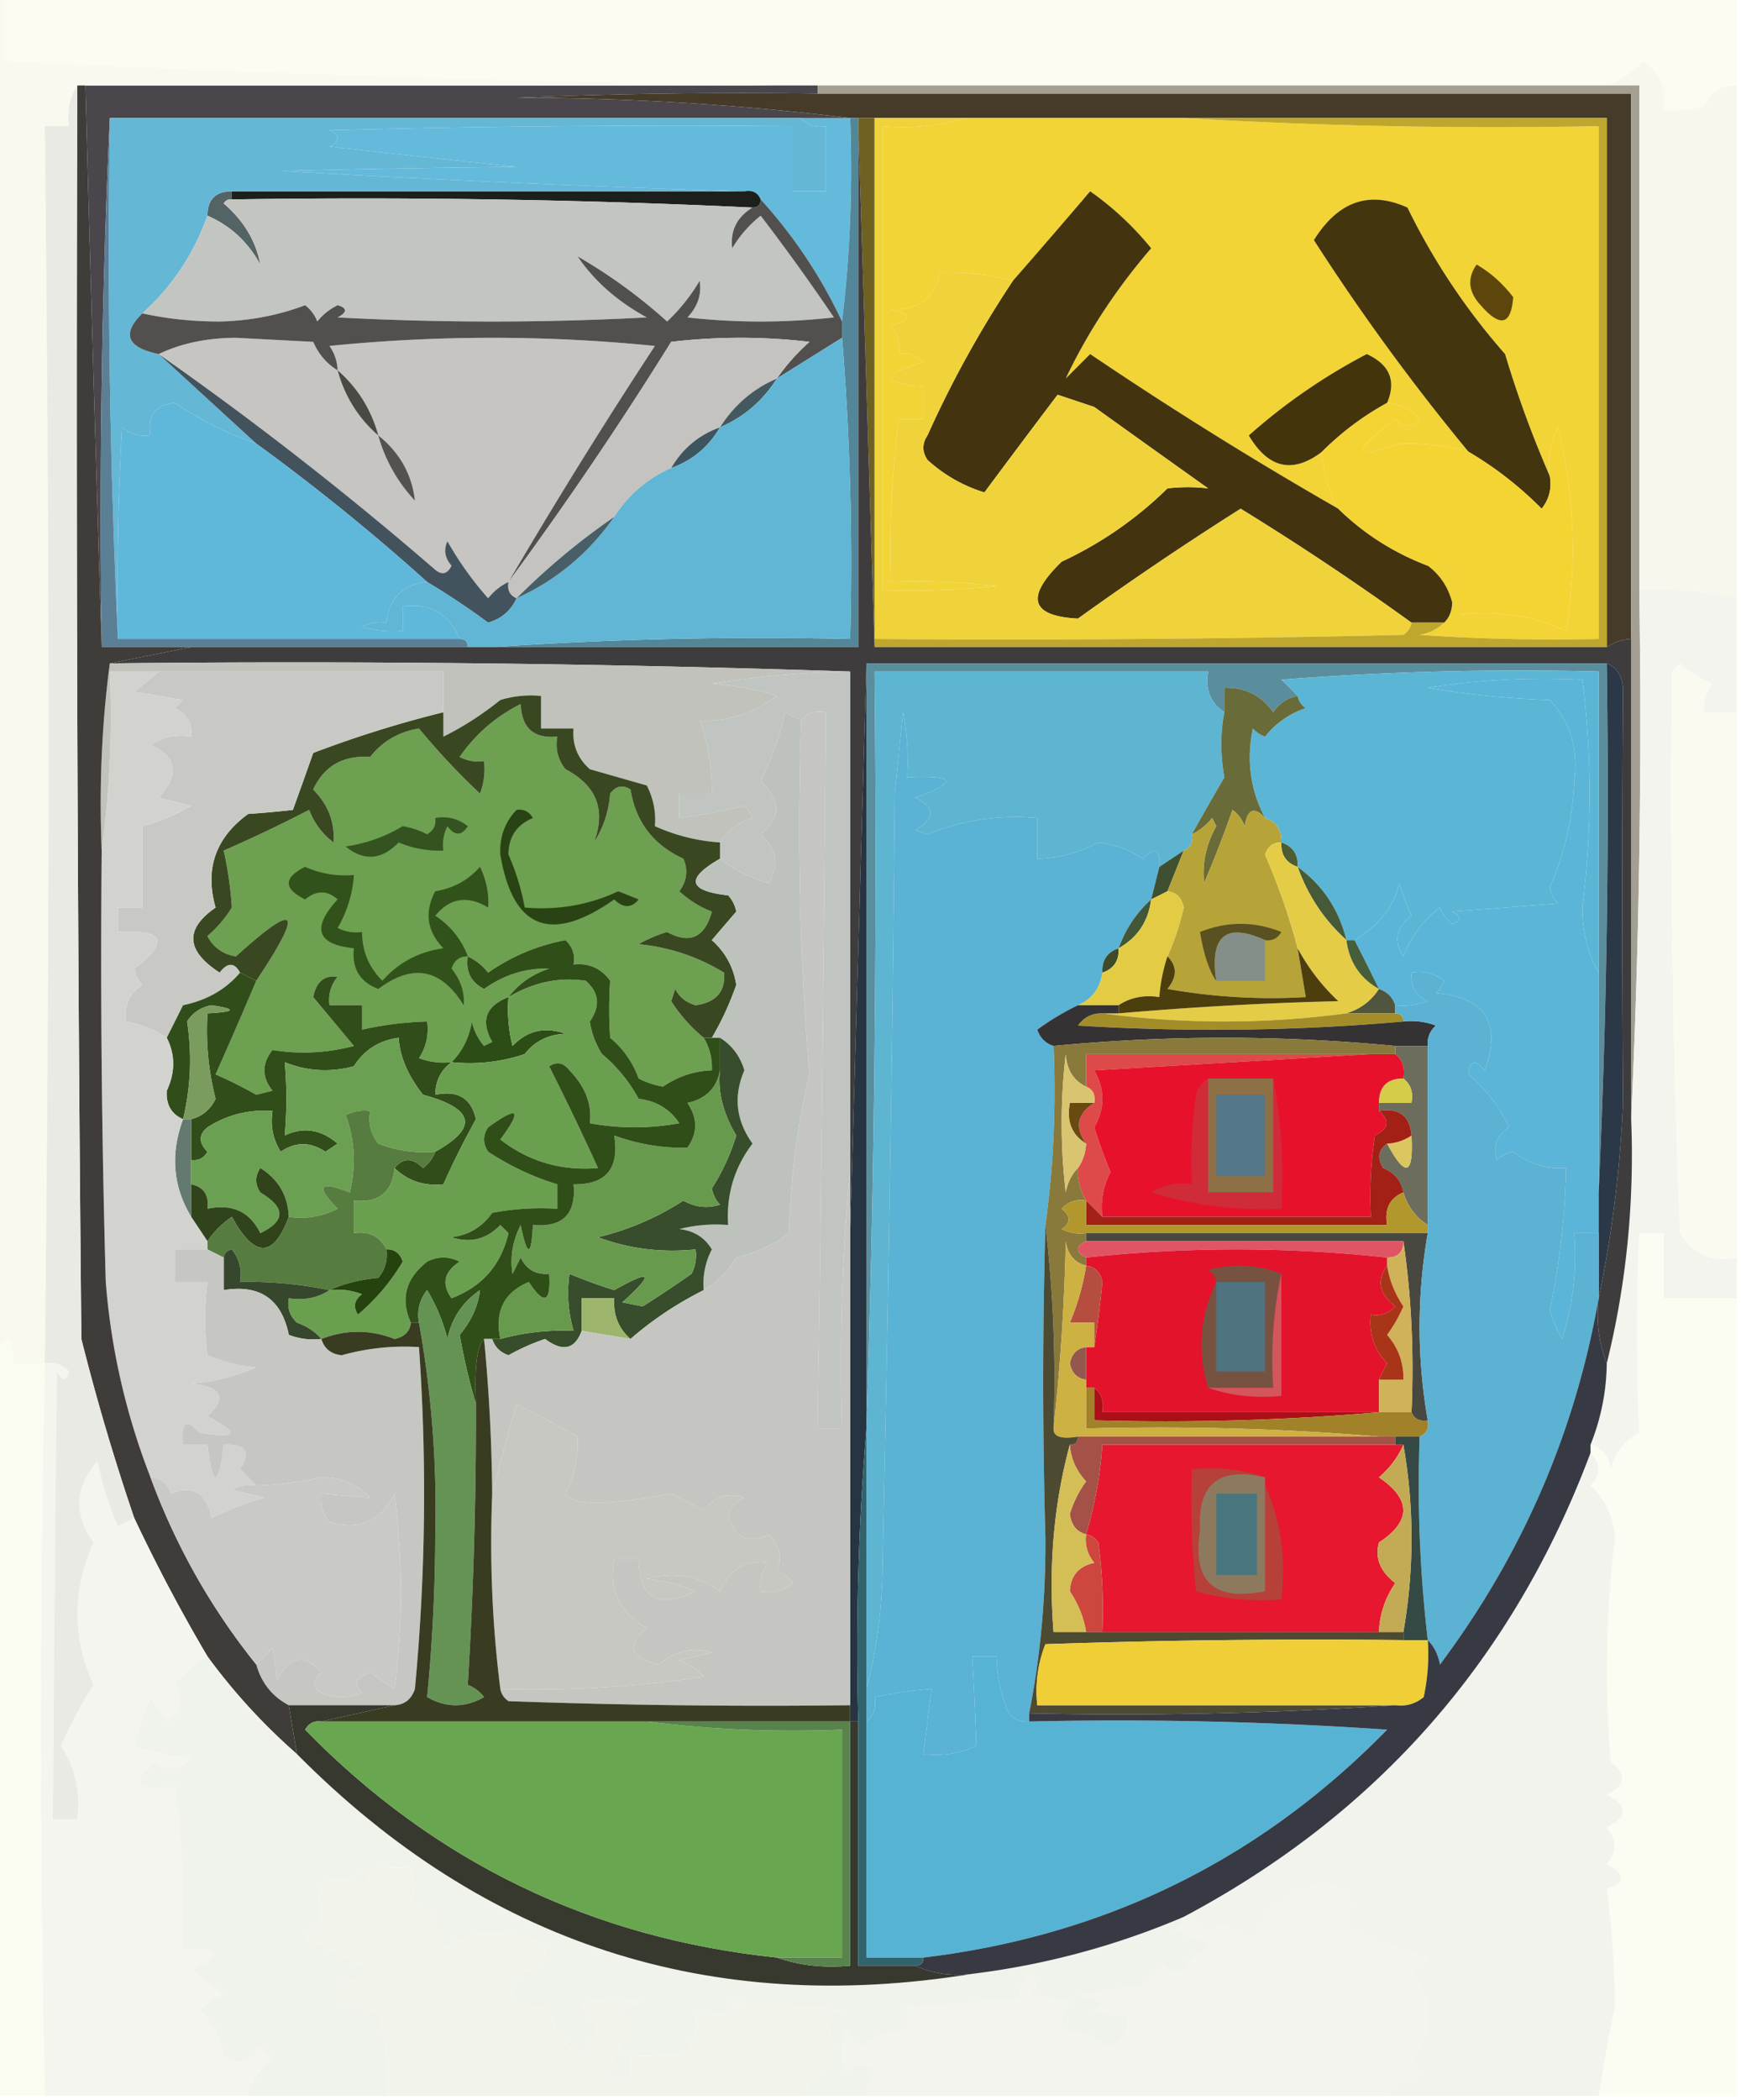 <svg xmlns="http://www.w3.org/2000/svg" width="214" height="258" style="shape-rendering:geometricPrecision;text-rendering:geometricPrecision;image-rendering:optimizeQuality;fill-rule:evenodd;clip-rule:evenodd"><path style="opacity:1" fill="#fcfcf2" d="M.5-.5h213v11c-1.859-.04-3.192.794-4 2.5-1.634.493-3.301.66-5 .5.349-2.545-.484-4.545-2.5-6-1.31 1.397-2.81 2.397-4.5 3h-102c-31.881-.46-63.548-1.46-95-3v-8z"/><path style="opacity:1" fill="#f8f7ed" d="M213.5 10.5v63a45.795 45.795 0 0 0-12-1v-62h-4c1.69-.603 3.19-1.603 4.5-3 2.016 1.455 2.849 3.455 2.5 6 1.699.16 3.366-.007 5-.5.808-1.706 2.141-2.54 4-2.5z"/><path style="opacity:1" fill="#463b28" d="M100.5 11.5h100v67a5.728 5.728 0 0 0-3 1v-65h-93c-13.458-1.644-27.125-2.477-41-2.5 12.329-.5 24.662-.666 37-.5z"/><path style="opacity:1" fill="#f2d436" d="M118.5 14.5h27a650.846 650.846 0 0 0 51 1v63c-7.341.166-14.674 0-22-.5 1.237-.232 2.237-.732 3-1.5.639-.597.972-1.43 1-2.5-.508-1.893-1.508-3.393-3-4.5h4v6c4.585-.513 8.918.154 13 2a62.595 62.595 0 0 0-1-25 9.86 9.86 0 0 0-1 6 132.088 132.088 0 0 1-5.5-15 80.918 80.918 0 0 1-12-18c-4.684-2.113-8.517-.78-11.5 4a270.56 270.56 0 0 0 19 26c-2.861-.772-5.695-1.105-8.5-1-5.791 2.095-5.958 1.095-.5-3 1.109 1.09 2.109 1.09 3 0-1.077-1.205-2.41-1.872-4-2 1.15-2.712.317-4.712-2.5-6a71.825 71.825 0 0 0-14.5 10c2.411 4.067 5.411 4.733 9 2 .174 2.637.841 4.97 2 7a488.185 488.185 0 0 1-30.5-19l-3 3c2.684-5.657 6.184-10.99 10.5-16a37.433 37.433 0 0 0-7.5-7 1047.204 1047.204 0 0 1-9.5 11 29.221 29.221 0 0 0-9-1c-.577 3.145-2.577 4.645-6 4.5 2.667.667 2.667 1.333 0 2 .837 1.011 1.17 2.178 1 3.5 1.175-.219 2.175.114 3 1-5.194 1.558-5.194 2.558 0 3v4h-3a122.162 122.162 0 0 0-1 20 84.94 84.94 0 0 1 13 .5c-4.655.5-9.321.666-14 .5v-57c3.542.313 6.875-.02 10-1z"/><path style="opacity:1" fill="#64badb" d="M98.5 14.5h6c.326 8.517-.007 16.85-1 25a60.016 60.016 0 0 0-10-15c-.342-.838-1.008-1.172-2-1a2067.88 2067.88 0 0 1-57-2.5c9.714-.24 19.381-.407 29-.5-7.672-.792-15.34-1.625-23-2.5 1.333-.667 1.333-1.333 0-2 18.997-.5 37.997-.667 57-.5v8h4v-8c-1.291.237-2.291-.096-3-1z"/><path style="opacity:1" fill="#4a464c" d="M10.5 10.5h90v1c-12.338-.166-24.671 0-37 .5 13.875.023 27.542.856 41 2.5h-91c-.997 21.494-1.33 43.16-1 65-.718-22.849-1.385-45.849-2-69z"/><path style="opacity:1" fill="#1d1f1c" d="M28.5 24.5v-1h63c.992-.172 1.658.162 2 1 0 .667-.333 1-1 1-21.16-.997-42.493-1.33-64-1z"/><path style="opacity:1" fill="#546363" d="M28.5 23.5v1c-.438-.065-.772.101-1 .5 2.459 2.108 3.959 4.608 4.5 7.5-1.535-2.794-3.702-4.794-6.5-6 0-2 1-3 3-3z"/><path style="opacity:1" fill="#65b7d6" d="M13.5 14.5h85c.709.904 1.709 1.237 3 1v8h-4v-8c-19.003-.167-38.003 0-57 .5 1.333.667 1.333 1.333 0 2 7.66.875 15.328 1.708 23 2.5-9.619.093-19.286.26-29 .5a2067.88 2067.88 0 0 0 57 2.5h-63c-2 0-3 1-3 3-1.677 4.697-4.344 8.697-8 12-2.574 2.517-1.908 4.184 2 5l12 11a43.285 43.285 0 0 1-10-5c-2.415.219-3.415 1.552-3 4-1.322.17-2.489-.163-3.5-1-.5 8.66-.666 17.327-.5 26-.997-21.16-1.33-42.493-1-64z"/><path style="opacity:1" fill="#c3c5c1" d="M28.5 24.5c21.507-.33 42.84.003 64 1-1.916 1.165-2.75 2.832-2.5 5a14.832 14.832 0 0 1 3.5-4 261.96 261.96 0 0 1 9 12.5c-6 .667-12 .667-18 0 1.265-1.337 1.765-2.837 1.5-4.5a22.763 22.763 0 0 1-4 5 64.741 64.741 0 0 0-11-8c2.028 3.007 4.862 5.507 8.5 7.5a361.232 361.232 0 0 1-38 0c1.196-.654 1.196-1.154 0-1.5a7.253 7.253 0 0 0-2.5 2 4.452 4.452 0 0 0-1.5-2c-3.307 1.25-6.807 1.916-10.5 2-3.352-.002-6.518-.335-9.5-1 3.656-3.303 6.323-7.303 8-12 2.798 1.206 4.965 3.206 6.5 6-.541-2.892-2.041-5.392-4.5-7.5.228-.399.562-.565 1-.5z"/><path style="opacity:1" fill="#a3a093" d="M100.5 11.5v-1h101v62a1056.87 1056.87 0 0 1-1 65v-126h-100z"/><path style="opacity:1" fill="#43350d" d="M190.5 58.5c.262 1.478-.071 2.811-1 4-2.752-2.763-5.752-5.097-9-7a270.56 270.56 0 0 1-19-26c2.983-4.78 6.816-6.113 11.5-4a80.918 80.918 0 0 0 12 18 132.088 132.088 0 0 0 5.5 15z"/><path style="opacity:1" fill="#5c460c" d="M181.5 32.5c1.693.975 3.193 2.308 4.5 4-.25 3.443-1.584 3.776-4 1-1.519-1.64-1.686-3.306-.5-5z"/><path style="opacity:1" fill="#c6c5c2" d="M41.5 45.5a5.576 5.576 0 0 0-1-3 200.505 200.505 0 0 1 40 0 668.586 668.586 0 0 0-18 29c-.958.453-1.792 1.12-2.5 2a40.946 40.946 0 0 1-5-7c-.492 1.049-.326 2.049.5 3-.502 1.021-1.168 1.188-2 .5a424.255 424.255 0 0 0-34-26.5c2.758-1.318 5.924-1.985 9.5-2l9.5.5c.663 1.519 1.663 2.685 3 3.5z"/><path style="opacity:1" fill="#52504e" d="M93.5 24.5a60.016 60.016 0 0 1 10 15v2l-8 5a25.15 25.15 0 0 1 4-4.5 72.496 72.496 0 0 0-17 0 449.868 449.868 0 0 1-20 29.5 668.586 668.586 0 0 1 18-29 200.505 200.505 0 0 0-40 0c.627.917.96 1.917 1 3-1.337-.815-2.337-1.981-3-3.5l-9.5-.5c-3.576.015-6.742.682-9.5 2-3.908-.816-4.574-2.483-2-5 2.982.665 6.148.998 9.5 1 3.693-.084 7.193-.75 10.5-2a4.452 4.452 0 0 1 1.5 2 7.253 7.253 0 0 1 2.5-2c1.196.346 1.196.846 0 1.5 12.667.667 25.333.667 38 0-3.638-1.993-6.472-4.493-8.5-7.5a64.741 64.741 0 0 1 11 8 22.763 22.763 0 0 0 4-5c.265 1.663-.235 3.163-1.5 4.5 6 .667 12 .667 18 0a261.96 261.96 0 0 0-9-12.5 14.832 14.832 0 0 0-3.5 4c-.25-2.168.584-3.835 2.5-5 .667 0 1-.333 1-1z"/><path style="opacity:1" fill="#44340c" d="M170.5 49.5a35.247 35.247 0 0 0-8 6c-3.589 2.733-6.589 2.067-9-2a71.825 71.825 0 0 1 14.5-10c2.817 1.288 3.65 3.288 2.5 6z"/><path style="opacity:1" fill="#4a4a45" d="M41.5 45.5c2.45 2.13 4.117 4.796 5 8-2.45-2.13-4.117-4.796-5-8z"/><path style="opacity:1" fill="#c4c3bf" d="M95.5 46.5c-2.927 1.257-5.26 3.257-7 6-2.59.92-4.59 2.586-6 5-2.932 1.3-5.266 3.3-7 6a85.817 85.817 0 0 0-12 10c-.838-.342-1.172-1.008-1-2a449.868 449.868 0 0 0 20-29.5 72.496 72.496 0 0 1 17 0 25.15 25.15 0 0 0-4 4.5z"/><path style="opacity:1" fill="#43595f" d="M95.5 46.5c-1.74 2.743-4.073 4.743-7 6 1.74-2.743 4.073-4.743 7-6z"/><path style="opacity:1" fill="#528698" d="M104.5 14.5h1v65h-45a484.62 484.62 0 0 1 44-1 342.787 342.787 0 0 0-1-37v-2c.993-8.15 1.326-16.483 1-25z"/><path style="opacity:1" fill="#43340f" d="M164.5 62.5c3.15 3.08 6.817 5.412 11 7 1.492 1.107 2.492 2.607 3 4.5-.028 1.07-.361 1.903-1 2.5h-4a342.517 342.517 0 0 0-21-14 406.706 406.706 0 0 0-20 13.5c-5.836-.303-6.503-2.636-2-7a46.342 46.342 0 0 0 13-9 21.405 21.405 0 0 1 5 0 4363.784 4363.784 0 0 1-14-10l-4.5-1.5a1650.473 1650.473 0 0 0-9 12 18.32 18.32 0 0 1-7-4c-.667-1-.667-2 0-3 2.99-6.65 6.49-12.984 10.5-19 3.149-3.595 6.316-7.262 9.5-11a37.433 37.433 0 0 1 7.5 7c-4.316 5.01-7.816 10.343-10.5 16l3-3a488.185 488.185 0 0 0 30.5 19z"/><path style="opacity:1" fill="#6e6122" d="M105.5 15.5v-1h2v65l-2-64z"/><path style="opacity:1" fill="#f3d432" d="M170.5 49.5c1.59.128 2.923.795 4 2-.891 1.09-1.891 1.09-3 0-5.458 4.095-5.291 5.095.5 3 2.805-.105 5.639.228 8.5 1 3.248 1.903 6.248 4.237 9 7 .929-1.189 1.262-2.522 1-4a9.86 9.86 0 0 1 1-6 62.595 62.595 0 0 1 1 25c-4.082-1.846-8.415-2.513-13-2v-6h-4c-4.183-1.588-7.85-3.92-11-7-1.159-2.03-1.826-4.363-2-7a35.247 35.247 0 0 1 8-6z"/><path style="opacity:1" fill="#54524f" d="M46.5 53.5c2.625 2.103 4.125 4.77 4.5 8-2.157-2.317-3.657-4.984-4.5-8z"/><path style="opacity:1" fill="#3e555f" d="M88.5 52.5c-1.41 2.414-3.41 4.08-6 5 1.41-2.414 3.41-4.08 6-5z"/><path style="opacity:1" fill="#43535e" d="M19.5 43.5a424.255 424.255 0 0 1 34 26.5c.832.688 1.498.521 2-.5-.826-.951-.992-1.951-.5-3a40.946 40.946 0 0 0 5 7c.708-.88 1.542-1.547 2.5-2-.172.992.162 1.658 1 2-.69 1.522-1.858 2.522-3.5 3a91.634 91.634 0 0 0-7.5-5 259.683 259.683 0 0 0-21-17l-12-11z"/><path style="opacity:1" fill="#5b7f95" d="M13.5 14.5c-.33 21.507.003 42.84 1 64h42c.667 0 1 .333 1 1h-45c-.33-21.84.003-43.506 1-65z"/><path style="opacity:1" fill="#5fb8da" d="M31.5 54.5a259.683 259.683 0 0 1 21 17c-3 .333-4.667 2-5 5a4.932 4.932 0 0 0-3 .5c1.634.493 3.3.66 5 .5v-3c3.43-.455 5.764.879 7 4h-42c-.166-8.673 0-17.34.5-26 1.011.837 2.178 1.17 3.5 1-.415-2.448.585-3.781 3-4a43.285 43.285 0 0 0 10 5z"/><path style="opacity:1" fill="#60b6d4" d="M103.5 41.5a342.787 342.787 0 0 1 1 37 484.62 484.62 0 0 0-44 1h-3c0-.667-.333-1-1-1-1.236-3.121-3.57-4.455-7-4v3c-1.7.16-3.366-.007-5-.5a4.932 4.932 0 0 1 3-.5c.333-3 2-4.667 5-5a91.634 91.634 0 0 1 7.5 5c1.642-.478 2.81-1.478 3.5-3 4.881-2.21 8.881-5.543 12-10 1.734-2.7 4.068-4.7 7-6 2.59-.92 4.59-2.586 6-5 2.927-1.257 5.26-3.257 7-6l8-5z"/><path style="opacity:1" fill="#485f68" d="M75.5 63.5c-3.119 4.457-7.119 7.79-12 10a85.817 85.817 0 0 1 12-10z"/><path style="opacity:1" fill="#f0d33a" d="M107.5 14.5h11c-3.125.98-6.458 1.313-10 1v57c4.679.166 9.345 0 14-.5a84.94 84.94 0 0 0-13-.5c-.213-6.71.12-13.377 1-20h3v-4c-5.194-.442-5.194-1.442 0-3-.825-.886-1.825-1.219-3-1 .17-1.322-.163-2.489-1-3.5 2.667-.667 2.667-1.333 0-2 3.423.145 5.423-1.355 6-4.5 3.07-.132 6.07.201 9 1a131.187 131.187 0 0 0-10.5 19c-.667 1-.667 2 0 3a18.32 18.32 0 0 0 7 4c3.019-4.063 6.019-8.063 9-12l4.5 1.5c4.688 3.363 9.355 6.696 14 10a21.405 21.405 0 0 0-5 0 46.342 46.342 0 0 1-13 9c-4.503 4.364-3.836 6.697 2 7a406.706 406.706 0 0 1 20-13.5 342.517 342.517 0 0 1 21 14c-.111.617-.444 1.117-1 1.5-21.664.5-43.331.667-65 .5v-64z"/><path style="opacity:1" fill="#f2f4ed" d="M201.5 72.5c4.066-.193 8.066.14 12 1v14h-4c-.17-1.322.163-2.489 1-3.5a15.653 15.653 0 0 1-4-2.5l-1 1c-.263 22.614.07 45.614 1 69 1.571 2.593 3.904 3.593 7 3v5h-9v-8h-3a274.215 274.215 0 0 0 0 24.5c-1.82.979-2.987 2.479-3.5 4.5-.236-1.619-1.069-2.619-2.5-3a27.555 27.555 0 0 0 2-10c2.404-9.715 3.404-19.715 3-30a1056.87 1056.87 0 0 0 1-65z"/><path style="opacity:1" fill="#bfa72e" d="M145.5 14.5h52v65h-90v-1c21.669.167 43.336 0 65-.5.556-.383.889-.883 1-1.5h4c-.763.768-1.763 1.268-3 1.5 7.326.5 14.659.666 22 .5v-63a650.846 650.846 0 0 1-51-1z"/><path style="opacity:1" fill="#3e3c3c" d="m105.5 15.5 2 64h90a5.728 5.728 0 0 1 3-1v59c.404 10.285-.596 20.285-3 30-.973-2.448-1.306-5.115-1-8 1.639-7.778 2.639-15.778 3-24a3468.047 3468.047 0 0 1 0-51c-.14-1.53-.807-2.53-2-3h-91l-2 70v-69a2070.813 2070.813 0 0 0-91-1l10-2h82v-64z"/><path style="opacity:1" fill="#5a8e9d" d="M106.5 81.5h91c.331 21.84-.003 43.506-1 65v-64a381.12 381.12 0 0 0-39 1 30.968 30.968 0 0 1 2 2c-1.235.221-2.235.888-3 2-1.476-2.071-3.476-3.071-6-3v3c-1.713-1.135-2.38-2.802-2-5h-41c.331 31.171-.002 62.171-1 93v-94z"/><path style="opacity:1" fill="#5bb6d5" d="M196.5 119.5c-1.312-2.243-1.978-4.91-2-8a112.215 112.215 0 0 0 0-28 91.123 91.123 0 0 0-19 1 114.67 114.67 0 0 0 15 1.5c2.541 2.749 3.541 6.082 3 10a35.47 35.47 0 0 1-3 13 3.943 3.943 0 0 0 1 2l-13 1c1.196.654 1.196 1.154 0 1.5a4.457 4.457 0 0 1-1.5-2c-2.054 1.558-3.554 3.558-4.5 6-1.234-1.898-.901-3.565 1-5a28.931 28.931 0 0 1-1.5-4c-.671 2.885-2.505 5.219-5.5 7h-1c-.911-3.75-2.911-6.75-6-9 .073-1.527-.594-2.527-2-3 .073-1.527-.594-2.527-2-3-1.813-3.43-2.313-7.096-1.5-11 .414.457.914.79 1.5 1a10.503 10.503 0 0 1 5-3.5c-.556-.383-.889-.883-1-1.5a30.968 30.968 0 0 0-2-2 381.12 381.12 0 0 1 39-1v37z"/><path style="opacity:1" fill="#5bb5d9" d="M196.5 119.5v32h-3c.367 4.467-.133 8.8-1.5 13a16.2 16.2 0 0 1-1.5-3.5 96.446 96.446 0 0 0 2-17.5c-2.412.169-4.579-.497-6.5-2a3.943 3.943 0 0 0-2 1c-.54-1.635-.04-2.968 1.5-4-1.235-2.585-2.902-4.752-5-6.5.146-1.727.813-1.894 2-.5 2.115-5.766.115-8.933-6-9.5a3.647 3.647 0 0 0 1-1.5c-1.189-.929-2.522-1.262-4-1-.14 1.624.527 2.79 2 3.5a8.43 8.43 0 0 1-4 .5c-.333-1-1-1.667-2-2a409.027 409.027 0 0 0-3-6c2.995-1.781 4.829-4.115 5.5-7a28.931 28.931 0 0 0 1.5 4c-1.901 1.435-2.234 3.102-1 5 .946-2.442 2.446-4.442 4.5-6a4.457 4.457 0 0 0 1.5 2c1.196-.346 1.196-.846 0-1.5l13-1a3.943 3.943 0 0 1-1-2 35.47 35.47 0 0 0 3-13c.541-3.918-.459-7.251-3-10a114.67 114.67 0 0 1-15-1.5 91.123 91.123 0 0 1 19-1 112.215 112.215 0 0 1 0 28c.022 3.09.688 5.757 2 8z"/><path style="opacity:1" fill="#c0c2bb" d="M13.5 81.5c30.505-.332 60.838.002 91 1-5.698.096-11.365.596-17 1.5 2.726.182 5.393.682 8 1.5-3.034 2.183-6.2 3.183-9.5 3 1.035 2.762 1.535 5.762 1.5 9h-4v3a72.687 72.687 0 0 0 8-1.5c.457.414.79.914 1 1.5-1.832.557-3.165 1.557-4 3a23.138 23.138 0 0 1-8-2 9.106 9.106 0 0 0-1-5l-7-2c-1.505-1.341-2.171-3.008-2-5h-4v-4c-1.7-.16-3.366.007-5 .5-2.261 1.813-4.595 3.313-7 4.5v-8h-41c.325 7.52-.008 14.852-1 22-.325-7.852.008-15.518 1-23z"/><path style="opacity:1" fill="#c1c5c1" d="M104.5 82.5v61c-.994 10.487-1.328 21.154-1 32h-3c.444-29.332.778-58.665 1-88-1.291-.237-2.291.096-3 1a44.358 44.358 0 0 1-2-1 36.822 36.822 0 0 1-3 8.5c2.551 2.23 2.551 4.397 0 6.5 1.979 1.764 2.312 3.764 1 6-2.24-.629-4.24-1.629-6-3v-2c.835-1.443 2.168-2.443 4-3a3.646 3.646 0 0 0-1-1.5 72.687 72.687 0 0 1-8 1.5v-3h4c.035-3.238-.465-6.238-1.5-9 3.3.183 6.466-.817 9.5-3a34.208 34.208 0 0 0-8-1.5 119.952 119.952 0 0 1 17-1.5z"/><path style="opacity:1" fill="#5db5d2" d="M150.5 87.5c-.5 2.498-.5 5.165 0 8a347.53 347.53 0 0 0-4 7c.172.992-.162 1.658-1 2l-3 2c.111-2.148-.556-2.481-2-1a12.817 12.817 0 0 0-5.5-2c-2.36 1.28-4.86 1.947-7.5 2v-5c-4.689-.416-9.189.251-13.5 2l-1.5-.5c2.457-1.512 2.457-2.846 0-4 5.343-1.942 5.01-2.775-1-2.5a32.462 32.462 0 0 0-.5-8l-1 10c-.303 31.337-.803 62.67-1.5 94-.005 5.711-.672 11.044-2 16v-32a2163.924 2163.924 0 0 0 1-93h41c-.38 2.198.287 3.865 2 5z"/><path style="opacity:1" fill="#696b38" d="M159.5 85.5c.111.617.444 1.117 1 1.5a10.503 10.503 0 0 0-5 3.5 3.646 3.646 0 0 1-1.5-1c-.813 3.904-.313 7.57 1.5 11-1.325-1.453-2.158-1.12-2.5 1a4.457 4.457 0 0 0-1.5-2 147.974 147.974 0 0 1-3.5 9c-.252-2.431.248-4.765 1.5-7l-.5-1c-.708.881-1.542 1.547-2.5 2a347.53 347.53 0 0 1 4-7c-.5-2.835-.5-5.502 0-8v-3c2.524-.071 4.524.929 6 3 .765-1.112 1.765-1.779 3-2z"/><path style="opacity:1" fill="#6da050" d="M86.5 127.5c.734 1.208 1.067 2.541 1 4-2.166.079-4.166.746-6 2a10.307 10.307 0 0 1-3-1 11.495 11.495 0 0 0-3.5-5 52.61 52.61 0 0 1 0-7c-1.11-1.537-2.61-2.203-4.5-2 .219-1.175-.114-2.175-1-3-3.486.672-6.653 2.006-9.5 4-.708-.881-1.542-1.547-2.5-2-.278 1.846.389 3.18 2 4 2.472-1.751 5.139-2.585 8-2.5-2.084.697-3.751 1.864-5 3.5-2.794 1.085-3.46 2.918-2 5.5l-1 .5a6.807 6.807 0 0 1-1.5-3c-.334 2.003-1.168 3.67-2.5 5a8.43 8.43 0 0 1-4-.5c.88-1.356 1.214-2.856 1-4.5a41.541 41.541 0 0 0-8 1v-3h-4c-.17-1.322.163-2.489 1-3.5-1.631-.224-2.631.61-3 2.5l5 6c-3.325.877-6.658 1.044-10 .5-1.333 1.667-1.333 3.333 0 5l-2 .5a54.918 54.918 0 0 0-5-2.5 694.354 694.354 0 0 0 5-11.5c5.917-8.868 5.084-9.868-2.5-3-1.608-.269-2.774-1.103-3.5-2.5a14.962 14.962 0 0 0 3-3.5 45.881 45.881 0 0 0-1-7 176.382 176.382 0 0 0 10.5-5 8.908 8.908 0 0 0 3 4c.17-2.483-.663-4.65-2.5-6.5 1.342-2.892 3.675-4.225 7-4 1.509-1.924 3.509-3.09 6-3.5a85.606 85.606 0 0 0 7.5 8 8.434 8.434 0 0 0 .5-4 4.932 4.932 0 0 1-3-.5c1.927-2.789 4.427-4.955 7.5-6.5.112 2.947 1.612 4.28 4.5 4-.262 1.478.071 2.811 1 4 3.838 2.02 5.005 5.02 3.5 9 1.163-1.785 1.83-3.785 2-6 .718-.95 1.55-1.117 2.5-.5.628 3.967 2.795 6.801 6.5 8.5.595 1.399.428 2.732-.5 4a12.409 12.409 0 0 0 4 2.5c-.879 3.192-2.712 4.026-5.5 2.5a16.199 16.199 0 0 0-3.5 1.5c3.785.373 7.285 1.539 10.5 3.5.185 2.326-.982 3.66-3.5 4-1.147-.318-1.98-.984-2.5-2l-.5 1.5a19.366 19.366 0 0 0 4 4.5z"/><path style="opacity:1" fill="#5ab2d4" d="m142.5 106.5-1 4c-1.826 1.647-3.16 3.647-4 6-1.406.473-2.073 1.473-2 3-.271 1.93-1.271 3.264-3 4a31.642 31.642 0 0 0-5 3c.355 1.022 1.022 1.689 2 2 .325 7.519-.008 14.852-1 22a684.423 684.423 0 0 0 0 38.5c.041 7.344-.625 14.511-2 21.5v1c-.996.086-1.829-.248-2.5-1a17.758 17.758 0 0 1-1.5-7h-3c.224 3.704.39 7.371.5 11-2.041.923-4.208 1.256-6.5 1l1-8a51.569 51.569 0 0 0-7 1c.237 1.291-.096 2.291-1 3v-4c1.328-4.956 1.995-10.289 2-16 .697-31.33 1.197-62.663 1.5-94l1-10c.497 2.646.664 5.313.5 8 6.01-.275 6.343.558 1 2.5 2.457 1.154 2.457 2.488 0 4l1.5.5c4.311-1.749 8.811-2.416 13.5-2v5c2.64-.053 5.14-.72 7.5-2 1.984.241 3.817.908 5.5 2 1.444-1.481 2.111-1.148 2 1z"/><path style="opacity:1" fill="#4d5c32" d="M157.5 103.5c1.406.473 2.073 1.473 2 3-1.406-.473-2.073-1.473-2-3z"/><path style="opacity:1" fill="#3f5030" d="m145.5 104.5-2 5-2 1 1-4 3-2z"/><path style="opacity:1" fill="#465a38" d="M159.5 106.5c3.089 2.25 5.089 5.25 6 9-2.741-2.475-4.741-5.475-6-9z"/><path style="opacity:1" fill="#f9f9ef" d="M-.5-.5h1v8c31.452 1.54 63.119 2.54 95 3h-86c-.951 1.419-1.284 3.085-1 5h-3c.617 51.333.617 102 0 152h-4c.133-3.425-.533-3.758-2-1V-.5z"/><path style="opacity:1" fill="#3a4822" d="M88.5 103.5v2c-4.26 2.443-3.927 3.943 1 4.5a3.942 3.942 0 0 1 1 2 612.617 612.617 0 0 0-3 3.5c1.666 1.492 2.666 3.325 3 5.5a35.822 35.822 0 0 1-3 6.5h-1a19.366 19.366 0 0 1-4-4.5l.5-1.5c.52 1.016 1.353 1.682 2.5 2 2.518-.34 3.685-1.674 3.5-4-3.215-1.961-6.715-3.127-10.5-3.5a16.199 16.199 0 0 1 3.5-1.5c2.788 1.526 4.621.692 5.5-2.5a12.409 12.409 0 0 1-4-2.5c.928-1.268 1.095-2.601.5-4-3.705-1.699-5.872-4.533-6.5-8.5-.95-.617-1.782-.45-2.5.5-.17 2.215-.837 4.215-2 6 1.505-3.98.338-6.98-3.5-9-.929-1.189-1.262-2.522-1-4-2.888.28-4.388-1.053-4.5-4-3.073 1.545-5.573 3.711-7.5 6.5.948.483 1.948.65 3 .5a8.434 8.434 0 0 1-.5 4 85.606 85.606 0 0 1-7.5-8c-2.491.41-4.491 1.576-6 3.5-3.325-.225-5.658 1.108-7 4 1.837 1.85 2.67 4.017 2.5 6.5a8.908 8.908 0 0 1-3-4 176.382 176.382 0 0 1-10.5 5 45.881 45.881 0 0 1 1 7 14.962 14.962 0 0 1-3 3.5c.726 1.397 1.892 2.231 3.5 2.5 7.584-6.868 8.417-5.868 2.5 3l-2-1c-.69-1.274-1.523-1.274-2.5 0-4.15-2.69-4.317-5.356-.5-8-1.35-4.733-.017-8.566 4-11.5 2.021-.14 3.855-.307 5.5-.5.856-2.368 1.69-4.702 2.5-7a137.938 137.938 0 0 1 16-5v3c2.405-1.187 4.739-2.687 7-4.5 1.634-.493 3.3-.66 5-.5v4h4c-.171 1.992.495 3.659 2 5l7 2a9.106 9.106 0 0 1 1 5 23.138 23.138 0 0 0 8 2z"/><path style="opacity:1" fill="#345320" d="M53.5 100.5c1.478-.262 2.811.071 4 1-.774 1.211-1.607 1.211-2.5 0a4.932 4.932 0 0 0-.5 3c-1.9.067-3.734-.267-5.5-1-2.103 2.162-4.27 2.329-6.5.5 2.541-.381 4.874-1.214 7-2.5 1.054.18 2.054.513 3 1 .797-.457 1.13-1.124 1-2z"/><path style="opacity:1" fill="#b6a438" d="M155.5 100.5c1.406.473 2.073 1.473 2 3-.997-.03-1.664.47-2 1.5a78.452 78.452 0 0 1 4 11.5l1 6a73.133 73.133 0 0 1-17-1c1.205-1.495 1.205-2.828 0-4a31.684 31.684 0 0 0 2-6c-.247-1.213-.914-1.88-2-2l2-5c.838-.342 1.172-1.008 1-2 .958-.453 1.792-1.119 2.5-2l.5 1c-1.252 2.235-1.752 4.569-1.5 7a147.974 147.974 0 0 0 3.5-9 4.457 4.457 0 0 1 1.5 2c.342-2.12 1.175-2.453 2.5-1z"/><path style="opacity:1" fill="#c8c9c4" d="M19.5 82.5h35v5a137.938 137.938 0 0 0-16 5 928.335 928.335 0 0 1-2.5 7c-1.645.193-3.479.36-5.5.5-4.017 2.934-5.35 6.767-4 11.5-3.817 2.644-3.65 5.31.5 8 .977-1.274 1.81-1.274 2.5 0-1.74 2.056-4.073 3.389-7 4l-2 4a13.224 13.224 0 0 0-5-2c-.273-1.951.393-3.451 2-4.5a3.942 3.942 0 0 1-1-2c4.368-3.331 3.701-4.831-2-4.5v-3h3v-10a23.791 23.791 0 0 0 6-2.5l-4-1c2.61-2.88 2.277-5.046-1-6.5 1.545-.952 3.212-1.285 5-1 .14-1.624-.527-2.79-2-3.5l1-1-6-1a81.718 81.718 0 0 0 3-2.5z"/><path style="opacity:1" fill="#2a4314" d="M63.5 99.5c.876-.13 1.543.203 2 1-2.005.837-3.005 2.337-3 4.5a29.302 29.302 0 0 1 2 6.5c4.078.348 7.912-.319 11.5-2l2.5 1c-.891 1.09-1.891 1.09-3 0-7.792 5.47-12.459 3.637-14-5.5-.105-2.178.562-4.012 2-5.5z"/><path style="opacity:1" fill="#595122" d="M155.5 115.5c-4.827-2.19-6.827-.523-6 5-.874-1.225-1.541-3.225-2-6 3.333-1.333 6.667-1.333 10 0-.457.798-1.124 1.131-2 1z"/><path style="opacity:1" fill="#31521a" d="M57.5 117.5c-.997-.03-1.664.47-2 1.5 1.115 1.393 1.615 2.893 1.5 4.5-2.78-4.513-6.28-5.18-10.5-2-2.267-.862-3.267-2.529-3-5-4.561-.476-5.228-2.476-2-6-1.276-1.145-2.609-1.145-4 0-2.667-1.333-2.667-2.667 0-4a11.987 11.987 0 0 0 6 1 14.827 14.827 0 0 1-2 6.5 4.934 4.934 0 0 0 3 .5c.004 2.342.837 4.342 2.5 6 1.978-2.239 4.478-3.572 7.5-4-2.02-2.099-2.353-4.433-1-7 2.233-.364 4.066-1.364 5.5-3 .788 1.665 1.122 3.331 1 5-2.518-1.528-4.685-1.194-6.5 1 1.904 1.266 3.237 2.933 4 5z"/><path style="opacity:1" fill="#415736" d="M141.5 110.5c-.345 2.698-1.678 4.698-4 6 .84-2.353 2.174-4.353 4-6z"/><path style="opacity:1" fill="#e5cc46" d="M157.5 103.5c-.073 1.527.594 2.527 2 3 1.259 3.525 3.259 6.525 6 9 .345 2.698 1.678 4.698 4 6-.948 1.478-2.281 2.478-4 3-10 1.333-20 1.333-30 0h2a433.55 433.55 0 0 1 27-1.5 25.53 25.53 0 0 1-5-6.5 78.452 78.452 0 0 0-4-11.5c.336-1.03 1.003-1.53 2-1.5z"/><path style="opacity:1" fill="#465e3a" d="M165.5 115.5h1a409.027 409.027 0 0 1 3 6c-2.322-1.302-3.655-3.302-4-6z"/><path style="opacity:1" fill="#404a29" d="M137.5 116.5c.073 1.527-.594 2.527-2 3-.073-1.527.594-2.527 2-3z"/><path style="opacity:1" fill="#e3cc44" d="M143.5 109.5c1.086.12 1.753.787 2 2a31.684 31.684 0 0 1-2 6 20.69 20.69 0 0 0-1 5c-1.915-.284-3.581.049-5 1h-5c1.729-.736 2.729-2.07 3-4 1.406-.473 2.073-1.473 2-3 2.322-1.302 3.655-3.302 4-6l2-1z"/><path style="opacity:1" fill="#848f89" d="M155.5 115.5v5h-6c-.827-5.523 1.173-7.19 6-5z"/><path style="opacity:1" fill="#4d3e0e" d="M159.5 116.5a25.53 25.53 0 0 0 5 6.5 433.55 433.55 0 0 0-27 1.5v-1c1.419-.951 3.085-1.284 5-1a20.69 20.69 0 0 1 1-5c1.205 1.172 1.205 2.505 0 4a73.133 73.133 0 0 0 17 1l-1-6z"/><path style="opacity:1" fill="#314d1a" d="m29.5 119.5 2 1a694.354 694.354 0 0 1-5 11.5 54.918 54.918 0 0 1 5 2.5l2-.5c-1.333-1.667-1.333-3.333 0-5 3.342.544 6.675.377 10-.5l-5-6c.369-1.89 1.369-2.724 3-2.5-.837 1.011-1.17 2.178-1 3.5h4v3a41.541 41.541 0 0 1 8-1c.214 1.644-.12 3.144-1 4.5a8.43 8.43 0 0 0 4 .5c-1.306.967-1.973 2.301-2 4 2.76-.585 4.427.415 5 3a106.62 106.62 0 0 0-4 8c-2.386.241-4.386-.425-6-2 1.042-1.291 2.208-1.291 3.5 0 .717-.544 1.217-1.211 1.5-2 5.323-2.966 4.823-5.299-1.5-7-1.85-2.341-2.85-4.674-3-7-2.403.325-4.236 1.492-5.5 3.5-2.93.777-5.763.61-8.5-.5.269 2.93.269 5.93 0 9 2.279-1.09 4.446-.756 6.5 1l-1.5 1c-1.856-1.236-3.689-1.236-5.5 0-.952-1.545-1.285-3.212-1-5-2.89-.222-5.557.445-8 2-1.09.891-1.09 1.891 0 3-.457.798-1.124 1.131-2 1v-5c1.37-.356 2.37-1.19 3-2.5a33.799 33.799 0 0 1-1-10.5c3.489-.191 3.655-.524.5-1-1.326.255-2.326.922-3 2a31.074 31.074 0 0 1-.5 12c-1.447-.634-2.113-1.801-2-3.5 1.05-2.246 1.05-4.413 0-6.5l2-4c2.927-.611 5.26-1.944 7-4z"/><path style="opacity:1" fill="#50553d" d="M169.5 121.5c1 .333 1.667 1 2 2v1h-6c1.719-.522 3.052-1.522 4-3z"/><path style="opacity:1" fill="#a38d28" d="M135.5 124.5c10 1.333 20 1.333 30 0h6c.667 0 1 .333 1 1-13.16 1.16-26.494 1.327-40 .5.744-1.039 1.744-1.539 3-1.5z"/><path style="opacity:1" fill="#353234" d="M132.5 123.5h5v1h-2c-1.256-.039-2.256.461-3 1.5 13.506.827 26.84.66 40-.5a8.43 8.43 0 0 1 4 .5c-.752.671-1.086 1.504-1 2.5h-4c-14-1.333-28-1.333-42 0-.978-.311-1.645-.978-2-2a31.642 31.642 0 0 1 5-3z"/><path style="opacity:1" fill="#bdc3bc" d="M98.5 88.5c-.542 14.378-.209 28.878 1 43.5a91.916 91.916 0 0 0-2.5 19.5c-1.916 1.428-4.083 2.428-6.5 3-1.021 1.688-2.355 3.021-4 4a9.107 9.107 0 0 1 1-5c-.88-1.471-2.214-2.304-4-2.5a18.452 18.452 0 0 1 6-.5c-.234-3.735.766-7.068 3-10-2.038-2.844-2.371-5.844-1-9-.535-1.761-1.535-3.094-3-4h-1a35.822 35.822 0 0 0 3-6.5c-.334-2.175-1.334-4.008-3-5.5a612.617 612.617 0 0 1 3-3.5 3.942 3.942 0 0 0-1-2c-4.927-.557-5.26-2.057-1-4.5 1.76 1.371 3.76 2.371 6 3 1.312-2.236.979-4.236-1-6 2.551-2.103 2.551-4.27 0-6.5a36.822 36.822 0 0 0 3-8.5c.683.363 1.35.696 2 1z"/><path style="opacity:1" fill="#2b3847" d="M197.5 81.5c1.193.47 1.86 1.47 2 3a3468.047 3468.047 0 0 0 0 51c-.361 8.222-1.361 16.222-3 24v-13c.997-21.494 1.331-43.16 1-65z"/><path style="opacity:1" fill="#2d4d16" d="M62.5 122.5a18.437 18.437 0 0 0 .5 6c1.808-1.896 3.975-2.396 6.5-1.5-2.12.098-3.786.931-5 2.5a21.128 21.128 0 0 1-9 1c1.332-1.33 2.166-2.997 2.5-5a6.807 6.807 0 0 0 1.5 3l1-.5c-1.46-2.582-.794-4.415 2-5.5z"/><path style="opacity:1" fill="#7a9c5f" d="M23.5 137.5h-1a31.074 31.074 0 0 0 .5-12c.674-1.078 1.674-1.745 3-2 3.155.476 2.989.809-.5 1a33.799 33.799 0 0 0 1 10.5c-.63 1.31-1.63 2.144-3 2.5z"/><path style="opacity:1" fill="#dd4a49" d="M168.5 129.5c-11.174.667-22.507 1.333-34 2 1.333 2.333 1.333 4.667 0 7a66.678 66.678 0 0 0 2 5.5c-.906 1.699-1.239 3.533-1 5.5l-2-2c-.734-1.208-1.067-2.541-1-4a5.727 5.727 0 0 0 1-3c-1.433-2.018-1.099-3.685 1-5 .172-.992-.162-1.658-1-2v-4h35z"/><path style="opacity:1" fill="#6b9f50" d="M50.5 162.5c-.12 1.086-.787 1.753-2 2-2.996-1.168-5.996-1.168-9 0-.761-.891-1.761-1.558-3-2-.886-.825-1.219-1.825-1-3 1.915.284 3.581-.049 5-1a8.43 8.43 0 0 1 4 .5c-.95.718-1.117 1.551-.5 2.5a25.397 25.397 0 0 0 5.5-6.5c-.336-1.03-1.003-1.53-2-1.5-.787-1.604-2.12-2.271-4-2v-4c3.047.317 4.713-1.016 5-4 1.614 1.575 3.614 2.241 6 2a106.62 106.62 0 0 1 4-8c-.573-2.585-2.24-3.585-5-3 .027-1.699.694-3.033 2-4a21.128 21.128 0 0 0 9-1c1.214-1.569 2.88-2.402 5-2.5-2.525-.896-4.692-.396-6.5 1.5a18.437 18.437 0 0 1-.5-6c3.074-1.827 6.24-2.494 9.5-2 1.646 1.441 1.813 3.108.5 5a10.255 10.255 0 0 0 1.5 4 18.816 18.816 0 0 1 4.5 5.5c2.163.245 3.83 1.245 5 3a30.485 30.485 0 0 1-11 0c.293-2.308-.54-4.474-2.5-6.5-.718-.951-1.55-1.117-2.5-.5a348.88 348.88 0 0 1 6 12.5c-4.476.382-8.476-.785-12-3.5 2.744-3.712 2.244-4.212-1.5-1.5-.667 1-.667 2 0 3 2.7 1.769 5.534 3.102 8.5 4v3a32.462 32.462 0 0 0-8 .5c-1.216 1.74-2.883 2.74-5 3 2.309.756 4.309.256 6-1.5l1 1c-.903 3.904-3.236 6.571-7 8-1.254-1.759-.92-3.259 1-4.5-1.333-.667-2.667-.667-4 0-2.647 2.09-3.314 4.59-2 7.5z"/><path style="opacity:1" fill="#6c6d5d" d="M171.5 129.5v-1h4v22c-1.478-.948-2.478-2.281-3-4-.25-1.422-1.083-2.422-2.5-3-.74-1.249-.573-2.249.5-3 2.27 4.243 3.27 3.91 3-1-.194-2.412-1.527-3.412-4-3v-1h4c.237-1.291-.096-2.291-1-3 .237-1.291-.096-2.291-1-3z"/><path style="opacity:1" fill="#d5cd4a" d="M172.5 132.5c.904.709 1.237 1.709 1 3h-4c0-2 1-3 3-3z"/><path style="opacity:1" fill="#fbfaf1" d="M213.5 87.5v67c-3.096.593-5.429-.407-7-3-.93-23.386-1.263-46.386-1-69l1-1a15.653 15.653 0 0 0 4 2.5c-.837 1.011-1.17 2.178-1 3.5h4z"/><path style="opacity:1" fill="#6a4a11" d="M134.5 135.5c-2.099 1.315-2.433 2.982-1 5-1.756-1.052-2.423-2.719-2-5h3z"/><path style="opacity:1" fill="#e8112c" d="M168.5 129.5h3c.904.709 1.237 1.709 1 3-2 0-3 1-3 3v1c1.395 1.148 1.228 2.148-.5 3a50.464 50.464 0 0 0-.5 10h-33c-.239-1.967.094-3.801 1-5.5a66.678 66.678 0 0 1-2-5.5c1.333-2.333 1.333-4.667 0-7 11.493-.667 22.826-1.333 34-2z"/><path style="opacity:1" fill="#89793b" d="M171.5 128.5v1h-38v4c-1.545-.73-2.378-2.063-2.5-4a72.464 72.464 0 0 0 0 17c.232-1.237.732-2.237 1.5-3-.067 1.459.266 2.792 1 4-1.175-.219-2.175.114-3 1 1.141.925 1.141 1.759 0 2.5a4.934 4.934 0 0 0 3 .5v1c-1.333.667-1.333 1.333 0 2v1c-1.431-.381-2.264-1.381-2.5-3a260.63 260.63 0 0 1-1.5 23 163.67 163.67 0 0 0-1-25c.992-7.148 1.325-14.481 1-22 14-1.333 28-1.333 42 0z"/><path style="opacity:1" fill="#d9c46f" d="M133.5 133.5c.838.342 1.172 1.008 1 2h-3c-.423 2.281.244 3.948 2 5a5.727 5.727 0 0 1-1 3c-.768.763-1.268 1.763-1.5 3a72.464 72.464 0 0 1 0-17c.122 1.937.955 3.27 2.5 4z"/><path style="opacity:1" fill="#dbc660" d="M173.5 139.5c.27 4.91-.73 5.243-3 1a5.727 5.727 0 0 0 3-1z"/><path style="opacity:1" fill="#6ba052" d="M53.5 141.5a15.417 15.417 0 0 1-7-1c-.929-1.189-1.262-2.522-1-4a4.934 4.934 0 0 0-3 .5c1.117 3.073 1.283 6.24.5 9.5-3.757-1.482-4.257-.816-1.5 2a9.86 9.86 0 0 1-6 1c-.106-2.608-1.272-4.608-3.5-6-.667 1-.667 2 0 3 3.124 1.847 3.124 3.513 0 5-1.287-2.645-3.453-3.645-6.5-3 .215-1.679-.452-2.679-2-3v-3c.876.131 1.543-.202 2-1-1.09-1.109-1.09-2.109 0-3 2.443-1.555 5.11-2.222 8-2-.285 1.788.048 3.455 1 5 1.811-1.236 3.644-1.236 5.5 0l1.5-1c-2.054-1.756-4.221-2.09-6.5-1 .269-3.07.269-6.07 0-9 2.737 1.11 5.57 1.277 8.5.5 1.264-2.008 3.097-3.175 5.5-3.5.15 2.326 1.15 4.659 3 7 6.323 1.701 6.823 4.034 1.5 7z"/><path style="opacity:1" fill="#657a6e" d="M22.5 137.5h1v12c-2.25-3.733-2.584-7.733-1-12z"/><path style="opacity:1" fill="#d02b38" d="M148.5 132.5v14h8v-14c.988 5.14 1.321 10.474 1 16a46.959 46.959 0 0 1-16-2c1.545-.952 3.212-1.285 5-1a60.931 60.931 0 0 1 .5-11c.278-.916.778-1.582 1.5-2z"/><path style="opacity:1" fill="#8e7047" d="M148.5 132.5h8v14h-8v-14z"/><path style="opacity:1" fill="#537788" d="M149.5 134.5h6v10h-6v-10z"/><path style="opacity:1" fill="#384d2b" d="M88.5 127.5c1.465.906 2.465 2.239 3 4-1.371 3.156-1.038 6.156 1 9-2.234 2.932-3.234 6.265-3 10a18.452 18.452 0 0 0-6 .5c1.786.196 3.12 1.029 4 2.5a9.107 9.107 0 0 0-1 5c-3.307 1.658-6.307 3.658-9 6-1.468-1.279-2.135-2.946-2-5h-4v4c-.84 2.286-2.34 2.619-4.5 1a27.078 27.078 0 0 0-4.5 2c-1.022-.355-1.689-1.022-2-2h1a29.23 29.23 0 0 1 9-1 16.603 16.603 0 0 1-.5-7 66.705 66.705 0 0 0 5.5 2c4.651-2.613 4.985-2.113 1 1.5l2.5.5c1.99-1.263 3.99-2.597 6-4 .483-.948.65-1.948.5-3-4.203.424-8.203-.076-12-1.5a33.729 33.729 0 0 0 10.5-4.5c1.465.83 2.965.996 4.5.5a3.942 3.942 0 0 1-1-2 26.455 26.455 0 0 0 3-6.5c-1.639-2.75-2.305-5.417-2-8v-4z"/><path style="opacity:1" fill="#a22015" d="M169.5 136.5c2.473-.412 3.806.588 4 3a5.727 5.727 0 0 1-3 1c-1.073.751-1.24 1.751-.5 3 1.417.578 2.25 1.578 2.5 3-1.676.683-2.343 2.017-2 4h-37v-3l2 2h33c-.165-3.35.002-6.683.5-10 1.728-.852 1.895-1.852.5-3z"/><path style="opacity:1" fill="#31431b" d="M35.5 149.5c-1.888 5.085-4.22 5.085-7 0-1.235.84-2.235 1.84-3 3l-2-3v-4c1.548.321 2.215 1.321 2 3 3.047-.645 5.213.355 6.5 3 3.124-1.487 3.124-3.153 0-5-.667-1-.667-2 0-3 2.228 1.392 3.394 3.392 3.5 6z"/><path style="opacity:1" fill="#689a4d" d="M88.5 131.5c-.305 2.583.361 5.25 2 8a26.455 26.455 0 0 1-3 6.5 3.942 3.942 0 0 0 1 2c-1.535.496-3.035.33-4.5-.5a33.729 33.729 0 0 1-10.5 4.5c3.797 1.424 7.797 1.924 12 1.5a4.932 4.932 0 0 1-.5 3 163.095 163.095 0 0 1-6 4l-2.5-.5c3.985-3.613 3.651-4.113-1-1.5a66.705 66.705 0 0 1-5.5-2 16.603 16.603 0 0 0 .5 7 29.23 29.23 0 0 0-9 1c-.71-3.385.456-5.719 3.5-7 1.892 2.89 2.725 2.556 2.5-1-1.624.14-2.79-.527-3.5-2l-1 2c-.325-2.053.009-4.053 1-6 .807 3.949 1.307 3.949 1.5 0 3.672.317 5.338-1.349 5-5 3.985.06 5.652-1.94 5-6a24.075 24.075 0 0 0 9 1.5c1.267-1.796 1.267-3.629 0-5.5 2.27-.505 3.603-1.838 4-4z"/><path style="opacity:1" fill="#b2982c" d="M172.5 146.5c.522 1.719 1.522 3.052 3 4v1h-42a4.934 4.934 0 0 1-3-.5c1.141-.741 1.141-1.575 0-2.5.825-.886 1.825-1.219 3-1v3h37c-.343-1.983.324-3.317 2-4z"/><path style="opacity:1" fill="#494840" d="M133.5 152.5v-1h42a66.641 66.641 0 0 0 0 23c-.992.172-1.658-.162-2-1 .325-7.187-.009-14.187-1-21h-39z"/><path style="opacity:1" fill="#567d3f" d="M53.5 141.5c-.283.789-.783 1.456-1.5 2-1.292-1.291-2.458-1.291-3.5 0-.287 2.984-1.953 4.317-5 4v4c1.88-.271 3.213.396 4 2 .17 1.322-.163 2.489-1 3.5-2.208.191-4.208.691-6 1.5a49.367 49.367 0 0 0-11-1c.262-1.478-.071-2.811-1-4-.607.124-.94.457-1 1l-2-1v-1c.765-1.16 1.765-2.16 3-3 2.78 5.085 5.112 5.085 7 0a9.86 9.86 0 0 0 6-1c-2.757-2.816-2.257-3.482 1.5-2 .783-3.26.617-6.427-.5-9.5a4.934 4.934 0 0 1 3-.5c-.262 1.478.071 2.811 1 4a15.417 15.417 0 0 0 7 1z"/><path style="opacity:1" fill="#273441" d="M106.5 81.5v94c-.995 11.822-1.328 23.822-1 36h-1v-60l2-70z"/><path style="opacity:1" fill="#e05464" d="M133.5 152.5h39c0 1.333-.667 2-2 2a171.668 171.668 0 0 0-37 0c-1.333-.667-1.333-1.333 0-2z"/><path style="opacity:1" fill="#5bb2d2" d="M196.5 151.5v8c-2.888 16.475-9.388 31.475-19.5 45-.232-1.237-.732-2.237-1.5-3a163.67 163.67 0 0 1-1-25c.838-.342 1.172-1.008 1-2a66.641 66.641 0 0 1 0-23v-23c-.086-.996.248-1.829 1-2.5a8.43 8.43 0 0 0-4-.5c0-.667-.333-1-1-1v-1a8.43 8.43 0 0 0 4-.5c-1.473-.71-2.14-1.876-2-3.5 1.478-.262 2.811.071 4 1a3.647 3.647 0 0 1-1 1.5c6.115.567 8.115 3.734 6 9.5-1.187-1.394-1.854-1.227-2 .5 2.098 1.748 3.765 3.915 5 6.5-1.54 1.032-2.04 2.365-1.5 4a3.943 3.943 0 0 1 2-1c1.921 1.503 4.088 2.169 6.5 2a96.446 96.446 0 0 1-2 17.5 16.2 16.2 0 0 0 1.5 3.5c1.367-4.2 1.867-8.533 1.5-13h3z"/><path style="opacity:1" fill="#e3132c" d="M170.5 154.5v1c-1.317 1.787-.984 3.454 1 5-.825.886-1.825 1.219-3 1-.271 2.321.396 4.321 2 6-.363.683-.696 1.35-1 2v4h-34c.237-1.291-.096-2.291-1-3h-1v-5h1c.399-2.557.732-5.223 1-8-.247-1.213-.914-1.88-2-2v-1a171.668 171.668 0 0 1 37 0z"/><path style="opacity:1" fill="#25430f" d="M47.5 153.5c.997-.03 1.664.47 2 1.5a25.397 25.397 0 0 1-5.5 6.5c-.617-.949-.45-1.782.5-2.5a8.43 8.43 0 0 0-4-.5c1.792-.809 3.792-1.309 6-1.5.837-1.011 1.17-2.178 1-3.5z"/><path style="opacity:1" fill="#37472e" d="M40.5 158.5c-1.419.951-3.085 1.284-5 1-.219 1.175.114 2.175 1 3 1.239.442 2.239 1.109 3 2a8.43 8.43 0 0 1-4-.5c-.895-4.393-3.562-6.227-8-5.5v-4c.06-.543.393-.876 1-1 .929 1.189 1.262 2.522 1 4a49.367 49.367 0 0 1 11 1z"/><path style="opacity:1" fill="#304e18" d="M86.5 127.5h2v4c-.397 2.162-1.73 3.495-4 4 1.267 1.871 1.267 3.704 0 5.5-3.07.078-6.07-.422-9-1.5.652 4.06-1.015 6.06-5 6 .338 3.651-1.328 5.317-5 5-.193 3.949-.693 3.949-1.5 0-.991 1.947-1.325 3.947-1 6l1-2c.71 1.473 1.876 2.14 3.5 2 .225 3.556-.608 3.89-2.5 1-3.044 1.281-4.21 3.615-3.5 7h-2c-.875.873-1.209 3.54-1 8a77.054 77.054 0 0 1-2-8.5c1.427-1.7 2.26-3.533 2.5-5.5-2.148 1.477-3.482 3.477-4 6a22.241 22.241 0 0 0-2.5-6c-.929 1.189-1.262 2.522-1 4h-1c-1.314-2.91-.647-5.41 2-7.5 1.333-.667 2.667-.667 4 0-1.92 1.241-2.254 2.741-1 4.5 3.764-1.429 6.097-4.096 7-8l-1-1c-1.691 1.756-3.691 2.256-6 1.5 2.117-.26 3.784-1.26 5-3a32.462 32.462 0 0 1 8-.5v-3c-2.966-.898-5.8-2.231-8.5-4-.667-1-.667-2 0-3 3.744-2.712 4.244-2.212 1.5 1.5 3.524 2.715 7.524 3.882 12 3.5a348.88 348.88 0 0 0-6-12.5c.95-.617 1.782-.451 2.5.5 1.96 2.026 2.793 4.192 2.5 6.5 3.667.667 7.333.667 11 0-1.17-1.755-2.837-2.755-5-3a18.816 18.816 0 0 0-4.5-5.5 10.255 10.255 0 0 1-1.5-4c1.313-1.892 1.146-3.559-.5-5-3.26-.494-6.426.173-9.5 2 1.249-1.636 2.916-2.803 5-3.5-2.861-.085-5.528.749-8 2.5-1.611-.82-2.278-2.154-2-4 .958.453 1.792 1.119 2.5 2 2.847-1.994 6.014-3.328 9.5-4 .886.825 1.219 1.825 1 3 1.89-.203 3.39.463 4.5 2a52.61 52.61 0 0 0 0 7 11.495 11.495 0 0 1 3.5 5c.946.487 1.946.82 3 1 1.834-1.254 3.834-1.921 6-2 .067-1.459-.266-2.792-1-4z"/><path style="opacity:1" fill="#d2d2cf" d="M19.5 82.5c-.93.815-1.93 1.648-3 2.5l6 1-1 1c1.473.71 2.14 1.876 2 3.5-1.788-.285-3.455.048-5 1 3.277 1.454 3.61 3.62 1 6.5l4 1a23.791 23.791 0 0 1-6 2.5v10h-3v3c5.701-.331 6.368 1.169 2 4.5a3.942 3.942 0 0 0 1 2c-1.607 1.049-2.273 2.549-2 4.5 1.822.331 3.49.998 5 2 1.05 2.087 1.05 4.254 0 6.5-.113 1.699.553 2.866 2 3.5-1.584 4.267-1.25 8.267 1 12l2 3v1h-4v4h4c-.372 3.117-.372 6.117 0 9a20.204 20.204 0 0 0 6 1.5 25.78 25.78 0 0 1-8 2c3.781.367 4.448 1.7 2 4 4.015 2.107 3.682 2.773-1 2-1.631-1.836-2.298-1.336-2 1.5h3c.667 5.333 1.333 5.333 2 0 2.705-.12 3.372.88 2 3a31.12 31.12 0 0 1 2 2 4.934 4.934 0 0 0-3 .5l4 1a38.045 38.045 0 0 0-6.5 2.5c-.631-3.141-2.298-4.141-5-3-.417-1.256-1.25-1.923-2.5-2a83.832 83.832 0 0 1-5.5-24c-.5-17.664-.667-35.33-.5-53 .992-7.148 1.325-14.48 1-22h6z"/><path style="opacity:1" fill="#b64e3f" d="M133.5 155.5c1.086.12 1.753.787 2 2a137.743 137.743 0 0 1-1 8v-3h-3a29.753 29.753 0 0 0 2-7z"/><path style="opacity:1" fill="#9db46c" d="m77.5 164.5-6-1v-4h4c-.135 2.054.532 3.721 2 5z"/><path style="opacity:1" fill="#d0b259" d="M172.5 152.5c.991 6.813 1.325 13.813 1 21h-4v-4h3c.051-2.07-.615-3.903-2-5.5a18.184 18.184 0 0 0 2-3.5c-1.047-1.556-1.714-3.223-2-5v-1c1.333 0 2-.667 2-2z"/><path style="opacity:1" fill="#a93519" d="M170.5 155.5c.286 1.777.953 3.444 2 5a18.184 18.184 0 0 1-2 3.5c1.385 1.597 2.051 3.43 2 5.5h-3c.304-.65.637-1.317 1-2-1.604-1.679-2.271-3.679-2-6 1.175.219 2.175-.114 3-1-1.984-1.546-2.317-3.213-1-5z"/><path style="opacity:1" fill="#94574e" d="M133.5 165.5v4c-1.086-.12-1.753-.787-2-2 .247-1.213.914-1.88 2-2z"/><path style="opacity:1" fill="#c6c7c2" d="m25.5 153.5 2 1v4c4.438-.727 7.105 1.107 8 5.5a8.43 8.43 0 0 0 4 .5c.366 1.195 1.199 1.861 2.5 2a28.496 28.496 0 0 1 9.5-1 256.259 256.259 0 0 1-.5 42c-.417 1.256-1.25 1.923-2.5 2h-13c-2.043-1.079-3.376-2.746-4-5a30.968 30.968 0 0 0 2-2c.249 1.082.415 2.415.5 4 1.614-3.102 3.447-3.436 5.5-1-1.14.925-1.14 1.759 0 2.5 1.667.667 3.333.667 5 0-1.104-1.131-.77-1.965 1-2.5l3 2c1.037-7.812 1.037-15.812 0-24-1.646 3.385-4.313 4.552-8 3.5-.837-1.011-1.17-2.178-1-3.5 2.075.198 4.075.365 6 .5-1.646-1.656-3.646-2.489-6-2.5-2.64.595-5.307.928-8 1a31.12 31.12 0 0 0-2-2c1.372-2.12.705-3.12-2-3-.667 5.333-1.333 5.333-2 0h-3c-.298-2.836.369-3.336 2-1.5 4.682.773 5.015.107 1-2 2.448-2.3 1.781-3.633-2-4a25.78 25.78 0 0 0 8-2 20.204 20.204 0 0 1-6-1.5c-.372-2.883-.372-5.883 0-9h-4v-4h4z"/><path style="opacity:1" fill="#785241" d="M157.5 156.5c-.986 4.47-1.319 9.137-1 14h-8c-1.361-4.43-1.027-8.763 1-13-.111-.617-.444-1.117-1-1.5 3.196-.805 6.196-.638 9 .5z"/><path style="opacity:1" fill="#4f7381" d="M149.5 157.5h6v11h-6v-11z"/><path style="opacity:1" fill="#d2565c" d="M157.5 156.5v15c-3.213.31-6.213-.023-9-1h8c-.319-4.863.014-9.53 1-14z"/><path style="opacity:1" fill="#659354" d="M58.5 172.5a544.923 544.923 0 0 1-1 34.5 4.458 4.458 0 0 1 2 1.5c-2.333 1.333-4.667 1.333-7 0a210.78 210.78 0 0 0 1-20c.21-8.772-.457-17.439-2-26-.262-1.478.071-2.811 1-4a22.241 22.241 0 0 1 2.5 6c.518-2.523 1.852-4.523 4-6-.24 1.967-1.073 3.8-2.5 5.5a77.054 77.054 0 0 0 2 8.5z"/><path style="opacity:1" fill="#403c39" d="M9.5 10.5h1c.615 23.151 1.282 46.151 2 69h11l-10 2c-.992 7.482-1.325 15.148-1 23-.167 17.67 0 35.336.5 53a83.832 83.832 0 0 0 5.5 24c3.108 8.421 7.441 16.088 13 23 .624 2.254 1.957 3.921 4 5l1 6a73.86 73.86 0 0 1-11-12 207.652 207.652 0 0 1-9-17 278.468 278.468 0 0 1-6.5-22c-.5-51.332-.667-102.666-.5-154z"/><path style="opacity:1" fill="#ab0f17" d="M134.5 170.5c.904.709 1.237 1.709 1 3h34c-11.488.995-23.155 1.328-35 1v-4z"/><path style="opacity:1" fill="#a28229" d="M133.5 170.5h1v4c11.845.328 23.512-.005 35-1h4c.342.838 1.008 1.172 2 1 .172.992-.162 1.658-1 2h-5c-11.822-.995-23.822-1.328-36-1v-5z"/><path style="opacity:1" fill="#ceb143" d="M133.5 155.5a29.753 29.753 0 0 1-2 7h3v3h-1c-1.086.12-1.753.787-2 2 .247 1.213.914 1.88 2 2v6c12.178-.328 24.178.005 36 1h-37c-2.048.34-3.048.007-3-1a260.63 260.63 0 0 0 1.5-23c.236 1.619 1.069 2.619 2.5 3z"/><path style="opacity:1" fill="#e6172e" d="M171.5 177.5h1c-.674 1.524-1.674 2.858-3 4 3.98 2.72 3.98 5.387 0 8-.528 1.885.138 3.552 2 5-1.254 1.834-1.921 3.834-2 6h-34a60.931 60.931 0 0 0-.5-11c-.383-.556-.883-.889-1.5-1a49.299 49.299 0 0 0 2-11h36z"/><path style="opacity:1" fill="#a45247" d="M132.5 176.5h39v1h-36a49.299 49.299 0 0 1-2 11c-1.149-.291-1.816-1.124-2-2.5a13.487 13.487 0 0 1 2-4c-1.207-1.3-1.874-2.8-2-4.5.667 0 1-.333 1-1z"/><path style="opacity:1" fill="#c5c5c1" d="M104.5 143.5v66c-14.004.167-28.004 0-42-.5-.556-.383-.89-.883-1-1.5 8.38.238 16.713-.262 25-1.5a7.292 7.292 0 0 0-3-2l4-1c-2.402-.678-4.568-.178-6.5 1.5-3.55-.845-4.05-2.345-1.5-4.5-3.338-1.851-4.671-4.685-4-8.5h3c.035 4.878 2.368 6.211 7 4a20.204 20.204 0 0 0-6-1.5c3.275-.929 6.275-.429 9 1.5 1.216-2.75 3.216-3.917 6-3.5-.837 1.011-1.17 2.178-1 3.5 1.478.262 2.811-.071 4-1a4.458 4.458 0 0 0-2-1.5c.696-1.488.362-2.988-1-4.5-2.571 1.3-4.238.467-5-2.5.405-.945 1.072-1.612 2-2-1.979-.684-3.646-.184-5 1.5l-4-2c-7.838 1.456-12.17 1.456-13 0 1.124-2.231 1.624-4.564 1.5-7a133.324 133.324 0 0 0-7.5-4 254.355 254.355 0 0 0-3 11 218.138 218.138 0 0 0-1-19h1c.311.978.978 1.645 2 2a27.078 27.078 0 0 1 4.5-2c2.16 1.619 3.66 1.286 4.5-1l6 1c2.693-2.342 5.693-4.342 9-6 1.645-.979 2.979-2.312 4-4 2.417-.572 4.584-1.572 6.5-3a91.916 91.916 0 0 1 2.5-19.5c-1.209-14.622-1.542-29.122-1-43.5.709-.904 1.709-1.237 3-1-.222 29.335-.556 58.668-1 88h3c-.328-10.846.006-21.513 1-32z"/><path style="opacity:1" fill="#c9cac5" d="M18.5 181.5c1.25.077 2.083.744 2.5 2 2.702-1.141 4.369-.141 5 3a38.045 38.045 0 0 1 6.5-2.5l-4-1a4.934 4.934 0 0 1 3-.5 41.324 41.324 0 0 0 8-1c2.354.011 4.354.844 6 2.5a240.26 240.26 0 0 1-6-.5c-.17 1.322.163 2.489 1 3.5 3.687 1.052 6.354-.115 8-3.5 1.037 8.188 1.037 16.188 0 24l-3-2c-1.77.535-2.104 1.369-1 2.5-1.667.667-3.333.667-5 0-1.14-.741-1.14-1.575 0-2.5-2.053-2.436-3.886-2.102-5.5 1-.085-1.585-.251-2.918-.5-4a30.968 30.968 0 0 1-2 2c-5.559-6.912-9.892-14.579-13-23z"/><path style="opacity:1" fill="#4d4a32" d="M128.5 150.5a163.67 163.67 0 0 1 1 25c-.048 1.007.952 1.34 3 1 0 .667-.333 1-1 1-1.965 7.26-2.632 14.927-2 23h43v1c-14.67-.167-29.337 0-44 .5-.935 2.381-1.268 4.881-1 7.5h44a507.055 507.055 0 0 1-45 1c1.375-6.989 2.041-14.156 2-21.5a684.423 684.423 0 0 1 0-38.5z"/><path style="opacity:1" fill="#fbfcf2" d="M213.5 159.5v98h-17a254.175 254.175 0 0 1 2-11c-.04-4.91-.374-9.743-1-14.5 2.391-.691 2.391-1.691 0-3 1.247-1.458 1.247-2.958 0-4.5 2.667-1.333 2.667-2.667 0-4 2.356-1.154 2.523-2.487.5-4a135.518 135.518 0 0 1 .5-27.5c-.136-2.579-1.136-4.745-3-6.5 1.307-1.365 1.307-2.698 0-4v-1c1.431.381 2.264 1.381 2.5 3 .513-2.021 1.68-3.521 3.5-4.5a274.215 274.215 0 0 1 0-24.5h3v8h9z"/><path style="opacity:1" fill="#354a44" d="M171.5 177.5v-1h3a163.67 163.67 0 0 0 1 25h-3v-1a66.641 66.641 0 0 0 0-23h-1z"/><path style="opacity:1" fill="#f4f5ef" d="M5.5 167.5c1.175-.219 2.175.114 3 1-.346 1.196-.846 1.196-1.5 0-.218 18.475-.385 36.808-.5 55h3c.427-3.288-.24-6.288-2-9a53.296 53.296 0 0 1 4-7.5c-2.633-5.782-2.633-11.615 0-17.5-2.482-3.429-2.315-6.762.5-10a36.157 36.157 0 0 0 2.5 8c.684-.363 1.35-.696 2-1a207.652 207.652 0 0 0 9 17c-1.576.783-2.91 1.95-4 3.5 1.103 1.68.77 3.18-1 4.5l-2-3a51.28 51.28 0 0 0-2 6c2.266.814 4.6 1.314 7 1.5-1.493 1.368-2.993 1.535-4.5.5-3.075 2.688-2.242 3.688 2.5 3a134.175 134.175 0 0 1 1 20c4.72-.275 5.054.559 1 2.5l4 3a7.292 7.292 0 0 0-3 2c1.636 1.434 2.636 3.267 3 5.5 1.76 1.254 3.26.921 4.5-1l1.5 1.5c-1.641 1.129-2.641 2.629-3 4.5h-25a2146.943 2146.943 0 0 1 0-90z"/><path style="opacity:1" fill="#b64139" d="M155.5 181.5c-5.68-1.343-8.347.824-8 6.5-.986 6.284 1.681 8.784 8 7.5v-13c1.936 4.215 2.603 8.881 2 14-3.606.289-7.106-.044-10.5-1a112.97 112.97 0 0 1-.5-15c3.213-.31 6.213.023 9 1z"/><path style="opacity:1" fill="#c3aa54" d="M172.5 177.5a66.641 66.641 0 0 1 0 23h-3c.079-2.166.746-4.166 2-6-1.862-1.448-2.528-3.115-2-5 3.98-2.613 3.98-5.28 0-8 1.326-1.142 2.326-2.476 3-4z"/><path style="opacity:1" fill="#cd473e" d="M133.5 188.5c.617.111 1.117.444 1.5 1 .499 3.652.665 7.318.5 11h-2c-.286-1.777-.953-3.444-2-5 .09-1.925 1.09-3.092 3-3.5-.837-1.011-1.17-2.178-1-3.5z"/><path style="opacity:1" fill="#fbfcf1" d="M5.5 167.5a2146.943 2146.943 0 0 0 0 90h-6v-91c1.467-2.758 2.133-2.425 2 1h4z"/><path style="opacity:1" fill="#8d7a5e" d="M155.5 181.5v14c-6.319 1.284-8.986-1.216-8-7.5-.347-5.676 2.32-7.843 8-6.5z"/><path style="opacity:1" fill="#48767f" d="M149.5 183.5h5v10h-5v-10z"/><path style="opacity:1" fill="#d4be56" d="M131.5 177.5c.126 1.7.793 3.2 2 4.5a13.487 13.487 0 0 0-2 4c.184 1.376.851 2.209 2 2.5-.17 1.322.163 2.489 1 3.5-1.91.408-2.91 1.575-3 3.5 1.047 1.556 1.714 3.223 2 5h-4c-.632-8.073.035-15.74 2-23z"/><path style="opacity:1" fill="#c7c8c2" d="M61.5 207.5c-.992-7.816-1.326-15.816-1-24 .885-3.57 1.885-7.237 3-11a133.324 133.324 0 0 1 7.5 4c.124 2.436-.376 4.769-1.5 7 .83 1.456 5.162 1.456 13 0l4 2c1.354-1.684 3.021-2.184 5-1.5-.928.388-1.595 1.055-2 2 .762 2.967 2.429 3.8 5 2.5 1.362 1.512 1.696 3.012 1 4.5a4.458 4.458 0 0 1 2 1.5c-1.189.929-2.522 1.262-4 1-.17-1.322.163-2.489 1-3.5-2.784-.417-4.784.75-6 3.5-2.725-1.929-5.725-2.429-9-1.5 2.077.192 4.077.692 6 1.5-4.632 2.211-6.965.878-7-4h-3c-.671 3.815.662 6.649 4 8.5-2.55 2.155-2.05 3.655 1.5 4.5 1.932-1.678 4.098-2.178 6.5-1.5l-4 1a7.292 7.292 0 0 1 3 2 141.649 141.649 0 0 1-25 1.5z"/><path style="opacity:1" fill="#f3f3ee" d="M195.5 178.5c1.307 1.302 1.307 2.635 0 4 1.864 1.755 2.864 3.921 3 6.5a135.518 135.518 0 0 0-.5 27.5c2.023 1.513 1.856 2.846-.5 4 2.667 1.333 2.667 2.667 0 4 1.247 1.542 1.247 3.042 0 4.5 2.391 1.309 2.391 2.309 0 3 .626 4.757.96 9.59 1 14.5a254.175 254.175 0 0 0-2 11h-26c1.089-1.617 2.756-2.45 5-2.5a4.457 4.457 0 0 1-2-1.5c2.621-3.878 2.621-7.711 0-11.5a4.457 4.457 0 0 0 2-1.5 45.892 45.892 0 0 1-10-4c1.359-2.94.359-4.606-3-5-4.581.915-7.581 3.582-9 8-1.196-.346-1.196-.846 0-1.5-1.798-1.505-3.632-1.672-5.5-.5-.417-1.256-1.25-1.923-2.5-2 23.838-12.653 40.504-31.653 50-57z"/><path style="opacity:1" fill="#efce38" d="M172.5 201.5h3a24.935 24.935 0 0 1-.5 7c-1.011.837-2.178 1.17-3.5 1h-44c-.268-2.619.065-5.119 1-7.5 14.663-.5 29.33-.667 44-.5z"/><path style="opacity:1" fill="#393c21" d="M50.5 162.5h1a128.846 128.846 0 0 1 2 26 210.78 210.78 0 0 1-1 20c2.333 1.333 4.667 1.333 7 0a4.458 4.458 0 0 0-2-1.5 544.923 544.923 0 0 0 1-34.5c-.209-4.46.125-7.127 1-8 .61 6.315.943 12.649 1 19-.326 8.184.008 16.184 1 24 .11.617.444 1.117 1 1.5 13.996.5 27.996.667 42 .5v2h-65l9-2c1.25-.077 2.083-.744 2.5-2a256.259 256.259 0 0 0 .5-42 28.496 28.496 0 0 0-9.5 1c-1.301-.139-2.134-.805-2.5-2 3.004-1.168 6.004-1.168 9 0 1.213-.247 1.88-.914 2-2z"/><path style="opacity:1" fill="#57b3d4" d="M126.5 211.5a484.862 484.862 0 0 1 44 1c-15.636 15.984-34.636 25.318-57 28h-7v-29c.904-.709 1.237-1.709 1-3a51.569 51.569 0 0 1 7-1l-1 8c2.292.256 4.459-.077 6.5-1-.11-3.629-.276-7.296-.5-11h3c.023 2.427.523 4.76 1.5 7 .671.752 1.504 1.086 2.5 1z"/><path style="opacity:1" fill="#eaeae4" d="M9.5 10.5c-.167 51.334 0 102.668.5 154a278.468 278.468 0 0 0 6.5 22c-.65.304-1.316.637-2 1a36.157 36.157 0 0 1-2.5-8c-2.815 3.238-2.982 6.571-.5 10-2.633 5.885-2.633 11.718 0 17.5a53.296 53.296 0 0 0-4 7.5c1.76 2.712 2.427 5.712 2 9h-3c.115-18.192.282-36.525.5-55 .654 1.196 1.154 1.196 1.5 0-.825-.886-1.825-1.219-3-1 .617-50 .617-100.667 0-152h3c-.284-1.915.049-3.581 1-5z"/><path style="opacity:1" fill="#f0f2ec" d="M25.5 203.5a73.86 73.86 0 0 0 11 12c23.062 23.243 50.728 32.243 83 27a95.984 95.984 0 0 0 26-7c-.111.617-.444 1.117-1 1.5a22.981 22.981 0 0 0 5 2c-1.791.415-3.124 1.415-4 3-.949.617-1.782.451-2.5-.5l-2.5 2.5-8 1 3 1-1 1a8.43 8.43 0 0 0 4 .5c.353 2.135-.48 3.468-2.5 4-1.567-1.356-3.4-2.023-5.5-2-.17-1.322.163-2.489 1-3.5l-5-1c1.211-.893 1.211-1.726 0-2.5-.886.825-1.219 1.825-1 3-4.652.498-9.319.831-14 1v3c-2.07-.051-3.903.615-5.5 2-.945-.405-1.612-1.072-2-2-.667 1.667-.667 3.333 0 5 1.183-1.231 2.349-1.231 3.5 0a5.576 5.576 0 0 0-1 3h-8c.946-1.431 2.112-2.764 3.5-4 .651-1.735.485-3.402-.5-5a4.457 4.457 0 0 1 2-1.5c-4.71-.52-9.377-.854-14-1l1 1c-1.634.494-3.3.66-5 .5.213 1.644-.12 3.144-1 4.5-2.31.497-4.643.663-7 .5v3h-3a20.82 20.82 0 0 1 3-6c-.318-1.147-.984-1.981-2-2.5l3-1c-2.402-.814-4.735-.647-7 .5 2.414 2.046 2.247 4.046-.5 6-1.791-1.412-2.958-3.245-3.5-5.5-1.284-.684-2.45-.517-3.5.5a28.854 28.854 0 0 0-1.5-4c6.598-3.183 6.098-5.183-1.5-6-2.352-.195-4.352.472-6 2-1.27-1.405-1.77-3.071-1.5-5a4.934 4.934 0 0 1-3-.5c.466-1.299.466-2.799 0-4.5a18.452 18.452 0 0 0-6 .5c1.196.654 1.196 1.154 0 1.5-4.43-1.646-6.096-.313-5 4-.318 1.147-.984 1.981-2 2.5a604.128 604.128 0 0 0 8 4c-1.063 1.188-2.397 1.688-4 1.5v3a9.107 9.107 0 0 1 5 1 25.87 25.87 0 0 1 1 10h-17c.359-1.871 1.359-3.371 3-4.5l-1.5-1.5c-1.24 1.921-2.74 2.254-4.5 1-.364-2.233-1.364-4.066-3-5.5a7.292 7.292 0 0 1 3-2l-4-3c4.054-1.941 3.72-2.775-1-2.5a134.175 134.175 0 0 0-1-20c-4.742.688-5.575-.312-2.5-3 1.507 1.035 3.007.868 4.5-.5a26.722 26.722 0 0 1-7-1.5 51.28 51.28 0 0 1 2-6l2 3c1.77-1.32 2.103-2.82 1-4.5 1.09-1.55 2.424-2.717 4-3.5z"/><path style="opacity:1" fill="#38392e" d="M35.5 209.5h13l-9 2c-.876-.131-1.543.202-2 1 15.935 16.3 35.268 25.634 58 28 2.787.977 5.787 1.31 9 1v-30h1v30h7c2.107.968 4.441 1.302 7 1-32.272 5.243-59.938-3.757-83-27l-1-6z"/><path style="opacity:1" fill="#69a650" d="M39.5 211.5h40c7.816.992 15.816 1.326 24 1v28h-8c-22.732-2.366-42.065-11.7-58-28 .457-.798 1.124-1.131 2-1z"/><path style="opacity:1" fill="#59834d" d="M79.5 211.5h25v30c-3.213.31-6.213-.023-9-1h8v-28c-8.184.326-16.184-.008-24-1z"/><path style="opacity:1" fill="#373a43" d="M196.5 159.5c-.306 2.885.027 5.552 1 8a27.555 27.555 0 0 1-2 10v1c-9.496 25.347-26.162 44.347-50 57a95.984 95.984 0 0 1-26 7c-2.559.302-4.893-.032-7-1 .667 0 1-.333 1-1 22.364-2.682 41.364-12.016 57-28a484.862 484.862 0 0 0-44-1v-1a507.055 507.055 0 0 0 45-1c1.322.17 2.489-.163 3.5-1 .497-2.31.663-4.643.5-7 .768.763 1.268 1.763 1.5 3 10.112-13.525 16.612-28.525 19.5-45z"/><path style="opacity:1" fill="#30636d" d="M106.5 175.5v65h7c0 .667-.333 1-1 1h-7v-30c-.328-12.178.005-24.178 1-36z"/><path style="opacity:1" fill="#f2f4ed" d="M170.5 257.5h-64a5.576 5.576 0 0 1 1-3c-1.151-1.231-2.317-1.231-3.5 0-.667-1.667-.667-3.333 0-5 .388.928 1.055 1.595 2 2 1.597-1.385 3.43-2.051 5.5-2v-3c4.681-.169 9.348-.502 14-1-.219-1.175.114-2.175 1-3 1.211.774 1.211 1.607 0 2.5l5 1c-.837 1.011-1.17 2.178-1 3.5 2.1-.023 3.933.644 5.5 2 2.02-.532 2.853-1.865 2.5-4a8.43 8.43 0 0 1-4-.5l1-1-3-1 8-1 2.5-2.5c.718.951 1.551 1.117 2.5.5.876-1.585 2.209-2.585 4-3a22.981 22.981 0 0 1-5-2c.556-.383.889-.883 1-1.5 1.25.077 2.083.744 2.5 2 1.868-1.172 3.702-1.005 5.5.5-1.196.654-1.196 1.154 0 1.5 1.419-4.418 4.419-7.085 9-8 3.359.394 4.359 2.06 3 5a45.892 45.892 0 0 0 10 4 4.457 4.457 0 0 1-2 1.5c2.621 3.789 2.621 7.622 0 11.5a4.457 4.457 0 0 0 2 1.5c-2.244.05-3.911.883-5 2.5z"/><path style="opacity:1" fill="#f2f4ec" d="M98.5 257.5h-51a25.87 25.87 0 0 0-1-10 9.107 9.107 0 0 0-5-1v-3c1.603.188 2.937-.312 4-1.5a604.128 604.128 0 0 1-8-4c1.016-.519 1.682-1.353 2-2.5-1.096-4.313.57-5.646 5-4 1.196-.346 1.196-.846 0-1.5a18.452 18.452 0 0 1 6-.5c.466 1.701.466 3.201 0 4.5a4.934 4.934 0 0 0 3 .5c-.27 1.929.23 3.595 1.5 5 1.648-1.528 3.648-2.195 6-2 7.598.817 8.098 2.817 1.5 6a28.854 28.854 0 0 1 1.5 4c1.05-1.017 2.216-1.184 3.5-.5.542 2.255 1.709 4.088 3.5 5.5 2.747-1.954 2.914-3.954.5-6 2.265-1.147 4.598-1.314 7-.5l-3 1c1.016.519 1.682 1.353 2 2.5a20.82 20.82 0 0 0-3 6h3v-3c2.357.163 4.69-.003 7-.5.88-1.356 1.213-2.856 1-4.5 1.7.16 3.366-.006 5-.5l-1-1c4.623.146 9.29.48 14 1a4.457 4.457 0 0 0-2 1.5c.985 1.598 1.151 3.265.5 5-1.388 1.236-2.554 2.569-3.5 4z"/></svg>
